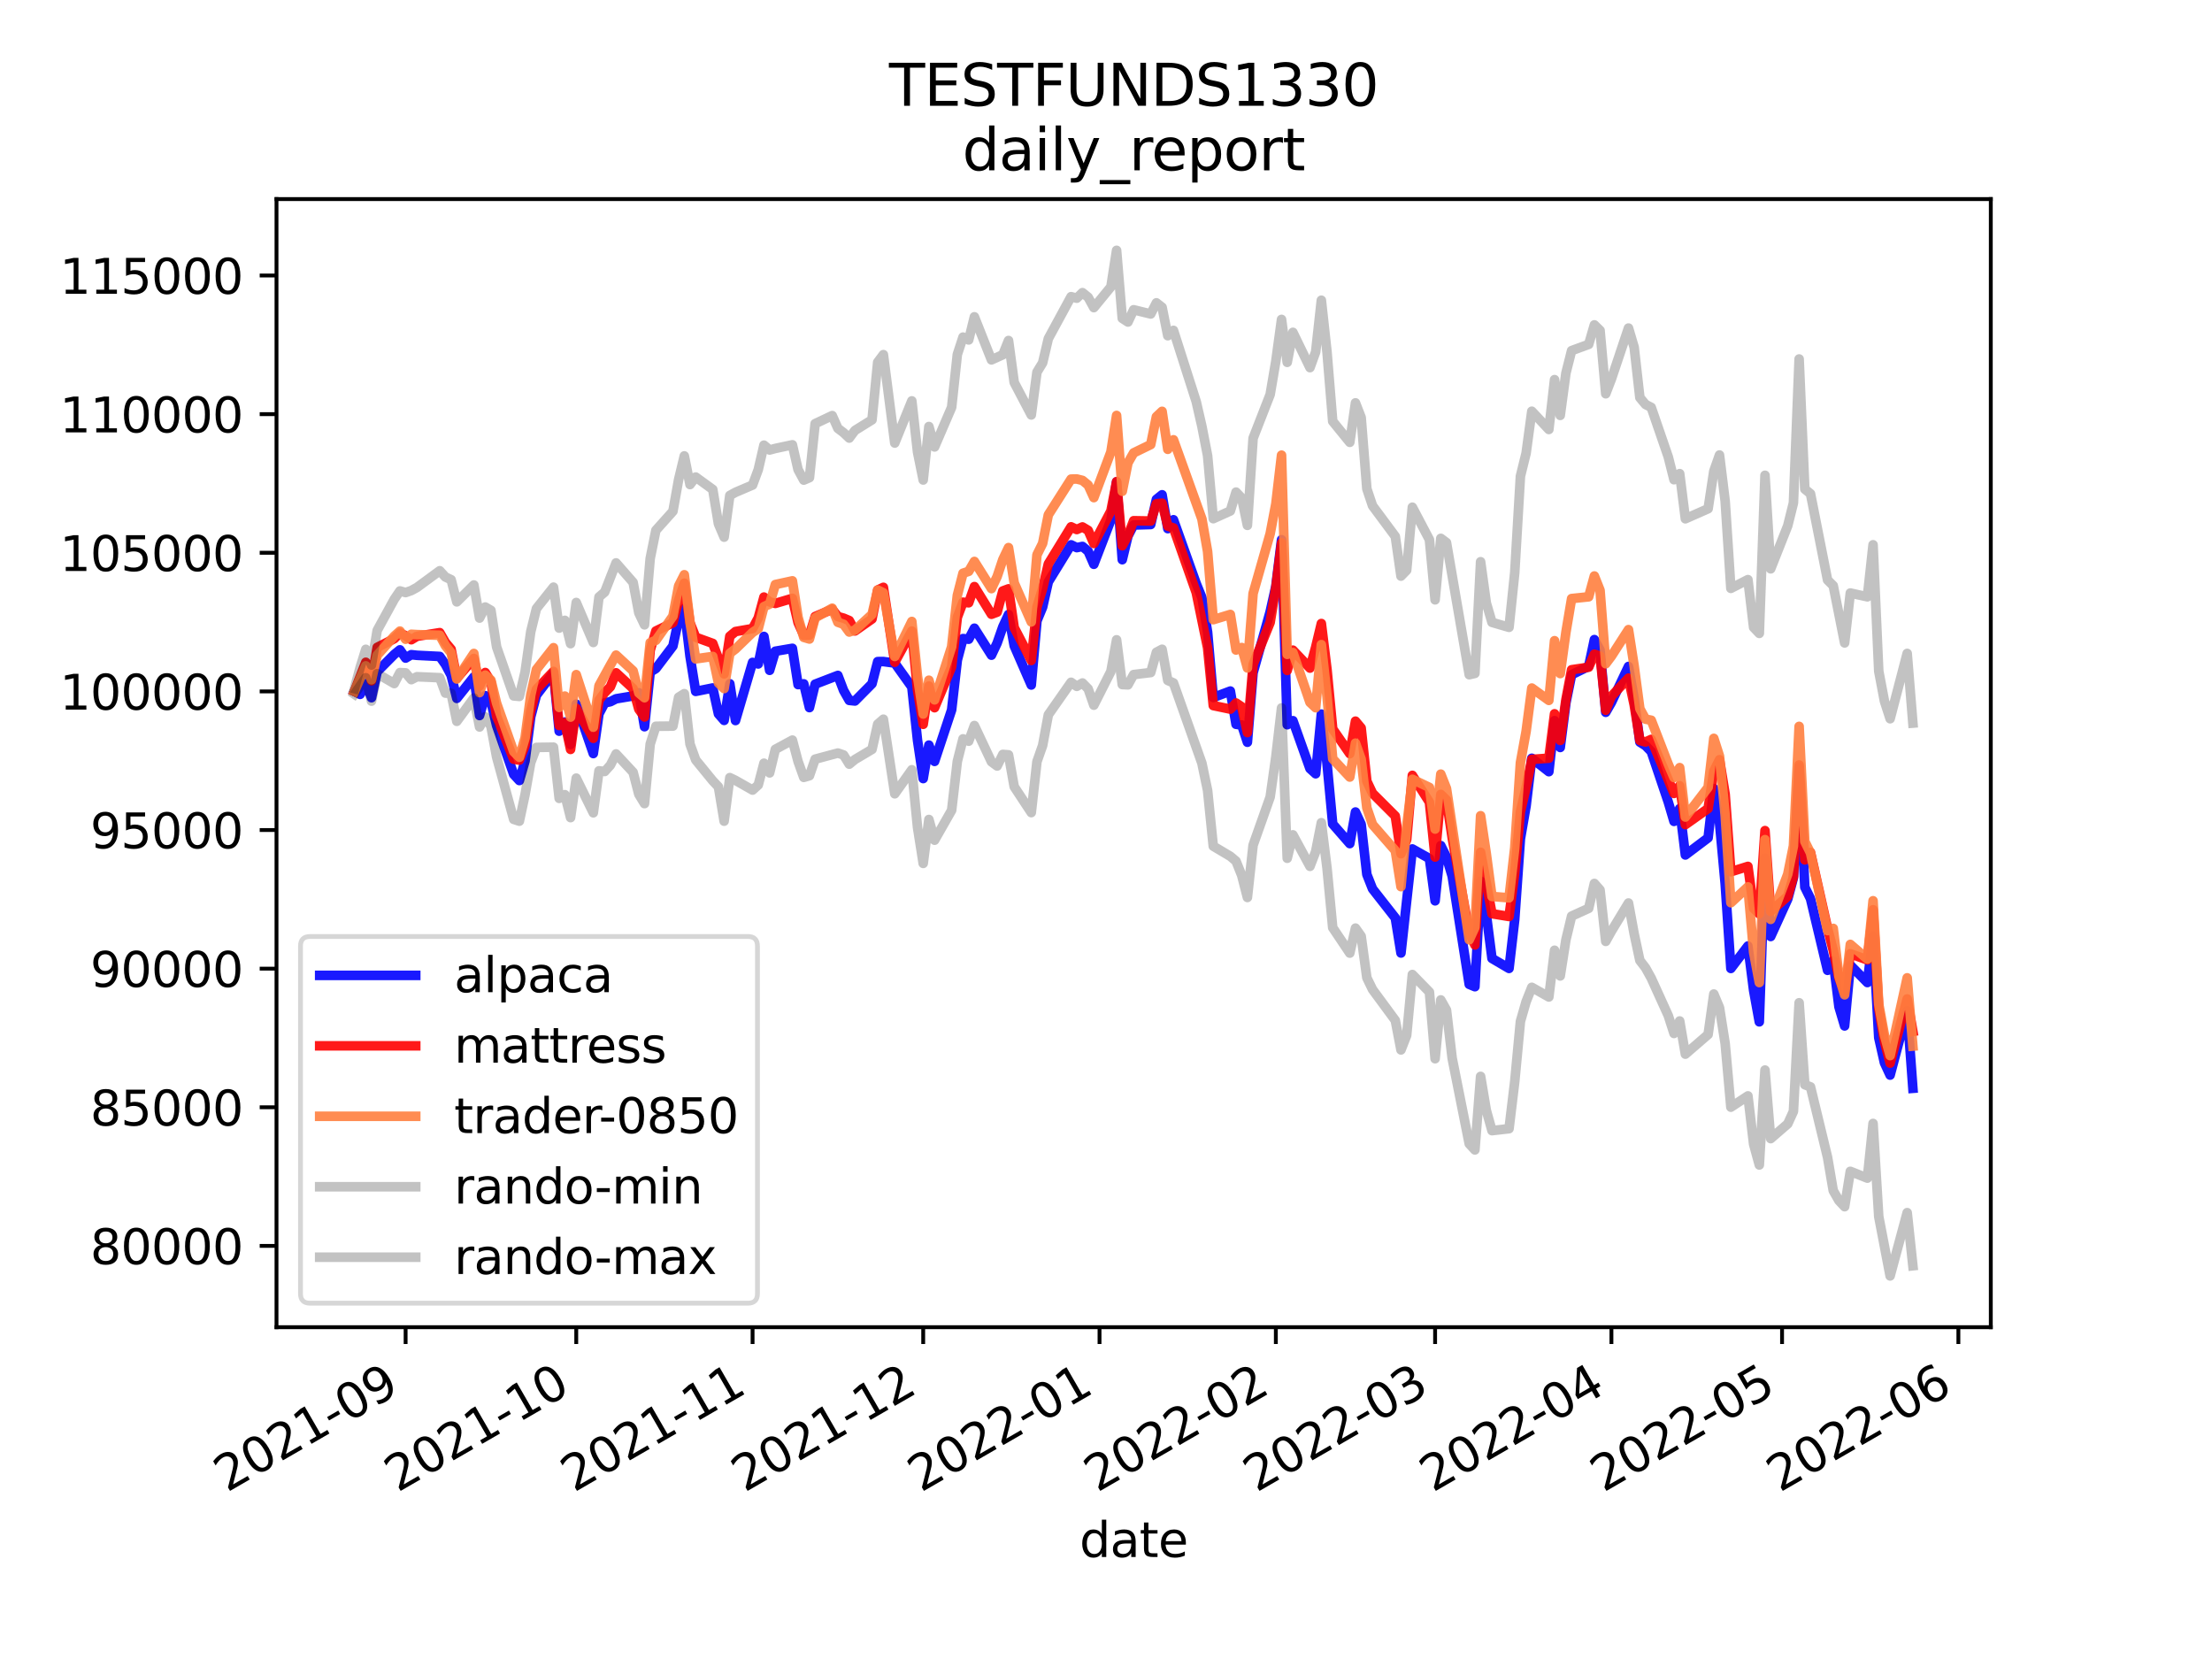 <?xml version="1.0" encoding="utf-8" standalone="no"?>
<!DOCTYPE svg PUBLIC "-//W3C//DTD SVG 1.1//EN"
  "http://www.w3.org/Graphics/SVG/1.1/DTD/svg11.dtd">
<svg height="345.6pt" version="1.1" viewBox="0 0 460.8 345.6" width="460.8pt" xmlns="http://www.w3.org/2000/svg" xmlns:xlink="http://www.w3.org/1999/xlink">
 <defs>
  <style type="text/css">*{stroke-linecap:butt;stroke-linejoin:round;}</style>
 </defs>
 <g id="figure_1">
  <g id="patch_1">
   <path d="M 0 345.6 
L 460.8 345.6 
L 460.8 0 
L 0 0 
z
" style="fill:#ffffff;"/>
  </g>
  <g id="axes_1">
   <g id="patch_2">
    <path d="M 57.6 276.48 
L 414.72 276.48 
L 414.72 41.472 
L 57.6 41.472 
z
" style="fill:#ffffff;"/>
   </g>
   <g id="matplotlib.axis_1">
    <g id="xtick_1">
     <g id="line2d_1">
      <defs>
       <path d="M 0 0 
L 0 3.5 
" id="mf7f228087e" style="stroke:#000000;stroke-width:0.8;"/>
      </defs>
      <g>
       <use style="stroke:#000000;stroke-width:0.8;" x="84.497" xlink:href="#mf7f228087e" y="276.48"/>
      </g>
     </g>
     <g id="text_1">
      <!-- 2021-09 -->
      <g transform="translate(47.272 310.952)rotate(-30)scale(0.1 -0.1)">
       <defs>
        <path d="M 1228 531 
L 3431 531 
L 3431 0 
L 469 0 
L 469 531 
Q 828 903 1448 1529 
Q 2069 2156 2228 2338 
Q 2531 2678 2651 2914 
Q 2772 3150 2772 3378 
Q 2772 3750 2511 3984 
Q 2250 4219 1831 4219 
Q 1534 4219 1204 4116 
Q 875 4013 500 3803 
L 500 4441 
Q 881 4594 1212 4672 
Q 1544 4750 1819 4750 
Q 2544 4750 2975 4387 
Q 3406 4025 3406 3419 
Q 3406 3131 3298 2873 
Q 3191 2616 2906 2266 
Q 2828 2175 2409 1742 
Q 1991 1309 1228 531 
z
" id="DejaVuSans-32" transform="scale(0.016)"/>
        <path d="M 2034 4250 
Q 1547 4250 1301 3770 
Q 1056 3291 1056 2328 
Q 1056 1369 1301 889 
Q 1547 409 2034 409 
Q 2525 409 2770 889 
Q 3016 1369 3016 2328 
Q 3016 3291 2770 3770 
Q 2525 4250 2034 4250 
z
M 2034 4750 
Q 2819 4750 3233 4129 
Q 3647 3509 3647 2328 
Q 3647 1150 3233 529 
Q 2819 -91 2034 -91 
Q 1250 -91 836 529 
Q 422 1150 422 2328 
Q 422 3509 836 4129 
Q 1250 4750 2034 4750 
z
" id="DejaVuSans-30" transform="scale(0.016)"/>
        <path d="M 794 531 
L 1825 531 
L 1825 4091 
L 703 3866 
L 703 4441 
L 1819 4666 
L 2450 4666 
L 2450 531 
L 3481 531 
L 3481 0 
L 794 0 
L 794 531 
z
" id="DejaVuSans-31" transform="scale(0.016)"/>
        <path d="M 313 2009 
L 1997 2009 
L 1997 1497 
L 313 1497 
L 313 2009 
z
" id="DejaVuSans-2d" transform="scale(0.016)"/>
        <path d="M 703 97 
L 703 672 
Q 941 559 1184 500 
Q 1428 441 1663 441 
Q 2288 441 2617 861 
Q 2947 1281 2994 2138 
Q 2813 1869 2534 1725 
Q 2256 1581 1919 1581 
Q 1219 1581 811 2004 
Q 403 2428 403 3163 
Q 403 3881 828 4315 
Q 1253 4750 1959 4750 
Q 2769 4750 3195 4129 
Q 3622 3509 3622 2328 
Q 3622 1225 3098 567 
Q 2575 -91 1691 -91 
Q 1453 -91 1209 -44 
Q 966 3 703 97 
z
M 1959 2075 
Q 2384 2075 2632 2365 
Q 2881 2656 2881 3163 
Q 2881 3666 2632 3958 
Q 2384 4250 1959 4250 
Q 1534 4250 1286 3958 
Q 1038 3666 1038 3163 
Q 1038 2656 1286 2365 
Q 1534 2075 1959 2075 
z
" id="DejaVuSans-39" transform="scale(0.016)"/>
       </defs>
       <use xlink:href="#DejaVuSans-32"/>
       <use x="63.623" xlink:href="#DejaVuSans-30"/>
       <use x="127.246" xlink:href="#DejaVuSans-32"/>
       <use x="190.869" xlink:href="#DejaVuSans-31"/>
       <use x="254.492" xlink:href="#DejaVuSans-2d"/>
       <use x="290.576" xlink:href="#DejaVuSans-30"/>
       <use x="354.199" xlink:href="#DejaVuSans-39"/>
      </g>
     </g>
    </g>
    <g id="xtick_2">
     <g id="line2d_2">
      <g>
       <use style="stroke:#000000;stroke-width:0.8;" x="120.043" xlink:href="#mf7f228087e" y="276.48"/>
      </g>
     </g>
     <g id="text_2">
      <!-- 2021-10 -->
      <g transform="translate(82.818 310.952)rotate(-30)scale(0.1 -0.1)">
       <use xlink:href="#DejaVuSans-32"/>
       <use x="63.623" xlink:href="#DejaVuSans-30"/>
       <use x="127.246" xlink:href="#DejaVuSans-32"/>
       <use x="190.869" xlink:href="#DejaVuSans-31"/>
       <use x="254.492" xlink:href="#DejaVuSans-2d"/>
       <use x="290.576" xlink:href="#DejaVuSans-31"/>
       <use x="354.199" xlink:href="#DejaVuSans-30"/>
      </g>
     </g>
    </g>
    <g id="xtick_3">
     <g id="line2d_3">
      <g>
       <use style="stroke:#000000;stroke-width:0.8;" x="156.774" xlink:href="#mf7f228087e" y="276.48"/>
      </g>
     </g>
     <g id="text_3">
      <!-- 2021-11 -->
      <g transform="translate(119.549 310.952)rotate(-30)scale(0.1 -0.1)">
       <use xlink:href="#DejaVuSans-32"/>
       <use x="63.623" xlink:href="#DejaVuSans-30"/>
       <use x="127.246" xlink:href="#DejaVuSans-32"/>
       <use x="190.869" xlink:href="#DejaVuSans-31"/>
       <use x="254.492" xlink:href="#DejaVuSans-2d"/>
       <use x="290.576" xlink:href="#DejaVuSans-31"/>
       <use x="354.199" xlink:href="#DejaVuSans-31"/>
      </g>
     </g>
    </g>
    <g id="xtick_4">
     <g id="line2d_4">
      <g>
       <use style="stroke:#000000;stroke-width:0.8;" x="192.32" xlink:href="#mf7f228087e" y="276.48"/>
      </g>
     </g>
     <g id="text_4">
      <!-- 2021-12 -->
      <g transform="translate(155.095 310.952)rotate(-30)scale(0.1 -0.1)">
       <use xlink:href="#DejaVuSans-32"/>
       <use x="63.623" xlink:href="#DejaVuSans-30"/>
       <use x="127.246" xlink:href="#DejaVuSans-32"/>
       <use x="190.869" xlink:href="#DejaVuSans-31"/>
       <use x="254.492" xlink:href="#DejaVuSans-2d"/>
       <use x="290.576" xlink:href="#DejaVuSans-31"/>
       <use x="354.199" xlink:href="#DejaVuSans-32"/>
      </g>
     </g>
    </g>
    <g id="xtick_5">
     <g id="line2d_5">
      <g>
       <use style="stroke:#000000;stroke-width:0.8;" x="229.051" xlink:href="#mf7f228087e" y="276.48"/>
      </g>
     </g>
     <g id="text_5">
      <!-- 2022-01 -->
      <g transform="translate(191.826 310.952)rotate(-30)scale(0.1 -0.1)">
       <use xlink:href="#DejaVuSans-32"/>
       <use x="63.623" xlink:href="#DejaVuSans-30"/>
       <use x="127.246" xlink:href="#DejaVuSans-32"/>
       <use x="190.869" xlink:href="#DejaVuSans-32"/>
       <use x="254.492" xlink:href="#DejaVuSans-2d"/>
       <use x="290.576" xlink:href="#DejaVuSans-30"/>
       <use x="354.199" xlink:href="#DejaVuSans-31"/>
      </g>
     </g>
    </g>
    <g id="xtick_6">
     <g id="line2d_6">
      <g>
       <use style="stroke:#000000;stroke-width:0.8;" x="265.782" xlink:href="#mf7f228087e" y="276.48"/>
      </g>
     </g>
     <g id="text_6">
      <!-- 2022-02 -->
      <g transform="translate(228.557 310.952)rotate(-30)scale(0.1 -0.1)">
       <use xlink:href="#DejaVuSans-32"/>
       <use x="63.623" xlink:href="#DejaVuSans-30"/>
       <use x="127.246" xlink:href="#DejaVuSans-32"/>
       <use x="190.869" xlink:href="#DejaVuSans-32"/>
       <use x="254.492" xlink:href="#DejaVuSans-2d"/>
       <use x="290.576" xlink:href="#DejaVuSans-30"/>
       <use x="354.199" xlink:href="#DejaVuSans-32"/>
      </g>
     </g>
    </g>
    <g id="xtick_7">
     <g id="line2d_7">
      <g>
       <use style="stroke:#000000;stroke-width:0.8;" x="298.958" xlink:href="#mf7f228087e" y="276.48"/>
      </g>
     </g>
     <g id="text_7">
      <!-- 2022-03 -->
      <g transform="translate(261.733 310.952)rotate(-30)scale(0.1 -0.1)">
       <defs>
        <path d="M 2597 2516 
Q 3050 2419 3304 2112 
Q 3559 1806 3559 1356 
Q 3559 666 3084 287 
Q 2609 -91 1734 -91 
Q 1441 -91 1130 -33 
Q 819 25 488 141 
L 488 750 
Q 750 597 1062 519 
Q 1375 441 1716 441 
Q 2309 441 2620 675 
Q 2931 909 2931 1356 
Q 2931 1769 2642 2001 
Q 2353 2234 1838 2234 
L 1294 2234 
L 1294 2753 
L 1863 2753 
Q 2328 2753 2575 2939 
Q 2822 3125 2822 3475 
Q 2822 3834 2567 4026 
Q 2313 4219 1838 4219 
Q 1578 4219 1281 4162 
Q 984 4106 628 3988 
L 628 4550 
Q 988 4650 1302 4700 
Q 1616 4750 1894 4750 
Q 2613 4750 3031 4423 
Q 3450 4097 3450 3541 
Q 3450 3153 3228 2886 
Q 3006 2619 2597 2516 
z
" id="DejaVuSans-33" transform="scale(0.016)"/>
       </defs>
       <use xlink:href="#DejaVuSans-32"/>
       <use x="63.623" xlink:href="#DejaVuSans-30"/>
       <use x="127.246" xlink:href="#DejaVuSans-32"/>
       <use x="190.869" xlink:href="#DejaVuSans-32"/>
       <use x="254.492" xlink:href="#DejaVuSans-2d"/>
       <use x="290.576" xlink:href="#DejaVuSans-30"/>
       <use x="354.199" xlink:href="#DejaVuSans-33"/>
      </g>
     </g>
    </g>
    <g id="xtick_8">
     <g id="line2d_8">
      <g>
       <use style="stroke:#000000;stroke-width:0.8;" x="335.689" xlink:href="#mf7f228087e" y="276.48"/>
      </g>
     </g>
     <g id="text_8">
      <!-- 2022-04 -->
      <g transform="translate(298.464 310.952)rotate(-30)scale(0.1 -0.1)">
       <defs>
        <path d="M 2419 4116 
L 825 1625 
L 2419 1625 
L 2419 4116 
z
M 2253 4666 
L 3047 4666 
L 3047 1625 
L 3713 1625 
L 3713 1100 
L 3047 1100 
L 3047 0 
L 2419 0 
L 2419 1100 
L 313 1100 
L 313 1709 
L 2253 4666 
z
" id="DejaVuSans-34" transform="scale(0.016)"/>
       </defs>
       <use xlink:href="#DejaVuSans-32"/>
       <use x="63.623" xlink:href="#DejaVuSans-30"/>
       <use x="127.246" xlink:href="#DejaVuSans-32"/>
       <use x="190.869" xlink:href="#DejaVuSans-32"/>
       <use x="254.492" xlink:href="#DejaVuSans-2d"/>
       <use x="290.576" xlink:href="#DejaVuSans-30"/>
       <use x="354.199" xlink:href="#DejaVuSans-34"/>
      </g>
     </g>
    </g>
    <g id="xtick_9">
     <g id="line2d_9">
      <g>
       <use style="stroke:#000000;stroke-width:0.8;" x="371.235" xlink:href="#mf7f228087e" y="276.48"/>
      </g>
     </g>
     <g id="text_9">
      <!-- 2022-05 -->
      <g transform="translate(334.01 310.952)rotate(-30)scale(0.1 -0.1)">
       <defs>
        <path d="M 691 4666 
L 3169 4666 
L 3169 4134 
L 1269 4134 
L 1269 2991 
Q 1406 3038 1543 3061 
Q 1681 3084 1819 3084 
Q 2600 3084 3056 2656 
Q 3513 2228 3513 1497 
Q 3513 744 3044 326 
Q 2575 -91 1722 -91 
Q 1428 -91 1123 -41 
Q 819 9 494 109 
L 494 744 
Q 775 591 1075 516 
Q 1375 441 1709 441 
Q 2250 441 2565 725 
Q 2881 1009 2881 1497 
Q 2881 1984 2565 2268 
Q 2250 2553 1709 2553 
Q 1456 2553 1204 2497 
Q 953 2441 691 2322 
L 691 4666 
z
" id="DejaVuSans-35" transform="scale(0.016)"/>
       </defs>
       <use xlink:href="#DejaVuSans-32"/>
       <use x="63.623" xlink:href="#DejaVuSans-30"/>
       <use x="127.246" xlink:href="#DejaVuSans-32"/>
       <use x="190.869" xlink:href="#DejaVuSans-32"/>
       <use x="254.492" xlink:href="#DejaVuSans-2d"/>
       <use x="290.576" xlink:href="#DejaVuSans-30"/>
       <use x="354.199" xlink:href="#DejaVuSans-35"/>
      </g>
     </g>
    </g>
    <g id="xtick_10">
     <g id="line2d_10">
      <g>
       <use style="stroke:#000000;stroke-width:0.8;" x="407.966" xlink:href="#mf7f228087e" y="276.48"/>
      </g>
     </g>
     <g id="text_10">
      <!-- 2022-06 -->
      <g transform="translate(370.741 310.952)rotate(-30)scale(0.1 -0.1)">
       <defs>
        <path d="M 2113 2584 
Q 1688 2584 1439 2293 
Q 1191 2003 1191 1497 
Q 1191 994 1439 701 
Q 1688 409 2113 409 
Q 2538 409 2786 701 
Q 3034 994 3034 1497 
Q 3034 2003 2786 2293 
Q 2538 2584 2113 2584 
z
M 3366 4563 
L 3366 3988 
Q 3128 4100 2886 4159 
Q 2644 4219 2406 4219 
Q 1781 4219 1451 3797 
Q 1122 3375 1075 2522 
Q 1259 2794 1537 2939 
Q 1816 3084 2150 3084 
Q 2853 3084 3261 2657 
Q 3669 2231 3669 1497 
Q 3669 778 3244 343 
Q 2819 -91 2113 -91 
Q 1303 -91 875 529 
Q 447 1150 447 2328 
Q 447 3434 972 4092 
Q 1497 4750 2381 4750 
Q 2619 4750 2861 4703 
Q 3103 4656 3366 4563 
z
" id="DejaVuSans-36" transform="scale(0.016)"/>
       </defs>
       <use xlink:href="#DejaVuSans-32"/>
       <use x="63.623" xlink:href="#DejaVuSans-30"/>
       <use x="127.246" xlink:href="#DejaVuSans-32"/>
       <use x="190.869" xlink:href="#DejaVuSans-32"/>
       <use x="254.492" xlink:href="#DejaVuSans-2d"/>
       <use x="290.576" xlink:href="#DejaVuSans-30"/>
       <use x="354.199" xlink:href="#DejaVuSans-36"/>
      </g>
     </g>
    </g>
    <g id="text_11">
     <!-- date -->
     <g transform="translate(224.885 324.351)scale(0.1 -0.1)">
      <defs>
       <path d="M 2906 2969 
L 2906 4863 
L 3481 4863 
L 3481 0 
L 2906 0 
L 2906 525 
Q 2725 213 2448 61 
Q 2172 -91 1784 -91 
Q 1150 -91 751 415 
Q 353 922 353 1747 
Q 353 2572 751 3078 
Q 1150 3584 1784 3584 
Q 2172 3584 2448 3432 
Q 2725 3281 2906 2969 
z
M 947 1747 
Q 947 1113 1208 752 
Q 1469 391 1925 391 
Q 2381 391 2643 752 
Q 2906 1113 2906 1747 
Q 2906 2381 2643 2742 
Q 2381 3103 1925 3103 
Q 1469 3103 1208 2742 
Q 947 2381 947 1747 
z
" id="DejaVuSans-64" transform="scale(0.016)"/>
       <path d="M 2194 1759 
Q 1497 1759 1228 1600 
Q 959 1441 959 1056 
Q 959 750 1161 570 
Q 1363 391 1709 391 
Q 2188 391 2477 730 
Q 2766 1069 2766 1631 
L 2766 1759 
L 2194 1759 
z
M 3341 1997 
L 3341 0 
L 2766 0 
L 2766 531 
Q 2569 213 2275 61 
Q 1981 -91 1556 -91 
Q 1019 -91 701 211 
Q 384 513 384 1019 
Q 384 1609 779 1909 
Q 1175 2209 1959 2209 
L 2766 2209 
L 2766 2266 
Q 2766 2663 2505 2880 
Q 2244 3097 1772 3097 
Q 1472 3097 1187 3025 
Q 903 2953 641 2809 
L 641 3341 
Q 956 3463 1253 3523 
Q 1550 3584 1831 3584 
Q 2591 3584 2966 3190 
Q 3341 2797 3341 1997 
z
" id="DejaVuSans-61" transform="scale(0.016)"/>
       <path d="M 1172 4494 
L 1172 3500 
L 2356 3500 
L 2356 3053 
L 1172 3053 
L 1172 1153 
Q 1172 725 1289 603 
Q 1406 481 1766 481 
L 2356 481 
L 2356 0 
L 1766 0 
Q 1100 0 847 248 
Q 594 497 594 1153 
L 594 3053 
L 172 3053 
L 172 3500 
L 594 3500 
L 594 4494 
L 1172 4494 
z
" id="DejaVuSans-74" transform="scale(0.016)"/>
       <path d="M 3597 1894 
L 3597 1613 
L 953 1613 
Q 991 1019 1311 708 
Q 1631 397 2203 397 
Q 2534 397 2845 478 
Q 3156 559 3463 722 
L 3463 178 
Q 3153 47 2828 -22 
Q 2503 -91 2169 -91 
Q 1331 -91 842 396 
Q 353 884 353 1716 
Q 353 2575 817 3079 
Q 1281 3584 2069 3584 
Q 2775 3584 3186 3129 
Q 3597 2675 3597 1894 
z
M 3022 2063 
Q 3016 2534 2758 2815 
Q 2500 3097 2075 3097 
Q 1594 3097 1305 2825 
Q 1016 2553 972 2059 
L 3022 2063 
z
" id="DejaVuSans-65" transform="scale(0.016)"/>
      </defs>
      <use xlink:href="#DejaVuSans-64"/>
      <use x="63.477" xlink:href="#DejaVuSans-61"/>
      <use x="124.756" xlink:href="#DejaVuSans-74"/>
      <use x="163.965" xlink:href="#DejaVuSans-65"/>
     </g>
    </g>
   </g>
   <g id="matplotlib.axis_2">
    <g id="ytick_1">
     <g id="line2d_11">
      <defs>
       <path d="M 0 0 
L -3.5 0 
" id="m5ff40a5cff" style="stroke:#000000;stroke-width:0.8;"/>
      </defs>
      <g>
       <use style="stroke:#000000;stroke-width:0.8;" x="57.6" xlink:href="#m5ff40a5cff" y="259.544"/>
      </g>
     </g>
     <g id="text_12">
      <!-- 80000 -->
      <g transform="translate(18.788 263.343)scale(0.1 -0.1)">
       <defs>
        <path d="M 2034 2216 
Q 1584 2216 1326 1975 
Q 1069 1734 1069 1313 
Q 1069 891 1326 650 
Q 1584 409 2034 409 
Q 2484 409 2743 651 
Q 3003 894 3003 1313 
Q 3003 1734 2745 1975 
Q 2488 2216 2034 2216 
z
M 1403 2484 
Q 997 2584 770 2862 
Q 544 3141 544 3541 
Q 544 4100 942 4425 
Q 1341 4750 2034 4750 
Q 2731 4750 3128 4425 
Q 3525 4100 3525 3541 
Q 3525 3141 3298 2862 
Q 3072 2584 2669 2484 
Q 3125 2378 3379 2068 
Q 3634 1759 3634 1313 
Q 3634 634 3220 271 
Q 2806 -91 2034 -91 
Q 1263 -91 848 271 
Q 434 634 434 1313 
Q 434 1759 690 2068 
Q 947 2378 1403 2484 
z
M 1172 3481 
Q 1172 3119 1398 2916 
Q 1625 2713 2034 2713 
Q 2441 2713 2670 2916 
Q 2900 3119 2900 3481 
Q 2900 3844 2670 4047 
Q 2441 4250 2034 4250 
Q 1625 4250 1398 4047 
Q 1172 3844 1172 3481 
z
" id="DejaVuSans-38" transform="scale(0.016)"/>
       </defs>
       <use xlink:href="#DejaVuSans-38"/>
       <use x="63.623" xlink:href="#DejaVuSans-30"/>
       <use x="127.246" xlink:href="#DejaVuSans-30"/>
       <use x="190.869" xlink:href="#DejaVuSans-30"/>
       <use x="254.492" xlink:href="#DejaVuSans-30"/>
      </g>
     </g>
    </g>
    <g id="ytick_2">
     <g id="line2d_12">
      <g>
       <use style="stroke:#000000;stroke-width:0.8;" x="57.6" xlink:href="#m5ff40a5cff" y="230.665"/>
      </g>
     </g>
     <g id="text_13">
      <!-- 85000 -->
      <g transform="translate(18.788 234.465)scale(0.1 -0.1)">
       <use xlink:href="#DejaVuSans-38"/>
       <use x="63.623" xlink:href="#DejaVuSans-35"/>
       <use x="127.246" xlink:href="#DejaVuSans-30"/>
       <use x="190.869" xlink:href="#DejaVuSans-30"/>
       <use x="254.492" xlink:href="#DejaVuSans-30"/>
      </g>
     </g>
    </g>
    <g id="ytick_3">
     <g id="line2d_13">
      <g>
       <use style="stroke:#000000;stroke-width:0.8;" x="57.6" xlink:href="#m5ff40a5cff" y="201.787"/>
      </g>
     </g>
     <g id="text_14">
      <!-- 90000 -->
      <g transform="translate(18.788 205.586)scale(0.1 -0.1)">
       <use xlink:href="#DejaVuSans-39"/>
       <use x="63.623" xlink:href="#DejaVuSans-30"/>
       <use x="127.246" xlink:href="#DejaVuSans-30"/>
       <use x="190.869" xlink:href="#DejaVuSans-30"/>
       <use x="254.492" xlink:href="#DejaVuSans-30"/>
      </g>
     </g>
    </g>
    <g id="ytick_4">
     <g id="line2d_14">
      <g>
       <use style="stroke:#000000;stroke-width:0.8;" x="57.6" xlink:href="#m5ff40a5cff" y="172.909"/>
      </g>
     </g>
     <g id="text_15">
      <!-- 95000 -->
      <g transform="translate(18.788 176.708)scale(0.1 -0.1)">
       <use xlink:href="#DejaVuSans-39"/>
       <use x="63.623" xlink:href="#DejaVuSans-35"/>
       <use x="127.246" xlink:href="#DejaVuSans-30"/>
       <use x="190.869" xlink:href="#DejaVuSans-30"/>
       <use x="254.492" xlink:href="#DejaVuSans-30"/>
      </g>
     </g>
    </g>
    <g id="ytick_5">
     <g id="line2d_15">
      <g>
       <use style="stroke:#000000;stroke-width:0.8;" x="57.6" xlink:href="#m5ff40a5cff" y="144.03"/>
      </g>
     </g>
     <g id="text_16">
      <!-- 100000 -->
      <g transform="translate(12.425 147.829)scale(0.1 -0.1)">
       <use xlink:href="#DejaVuSans-31"/>
       <use x="63.623" xlink:href="#DejaVuSans-30"/>
       <use x="127.246" xlink:href="#DejaVuSans-30"/>
       <use x="190.869" xlink:href="#DejaVuSans-30"/>
       <use x="254.492" xlink:href="#DejaVuSans-30"/>
       <use x="318.115" xlink:href="#DejaVuSans-30"/>
      </g>
     </g>
    </g>
    <g id="ytick_6">
     <g id="line2d_16">
      <g>
       <use style="stroke:#000000;stroke-width:0.8;" x="57.6" xlink:href="#m5ff40a5cff" y="115.152"/>
      </g>
     </g>
     <g id="text_17">
      <!-- 105000 -->
      <g transform="translate(12.425 118.951)scale(0.1 -0.1)">
       <use xlink:href="#DejaVuSans-31"/>
       <use x="63.623" xlink:href="#DejaVuSans-30"/>
       <use x="127.246" xlink:href="#DejaVuSans-35"/>
       <use x="190.869" xlink:href="#DejaVuSans-30"/>
       <use x="254.492" xlink:href="#DejaVuSans-30"/>
       <use x="318.115" xlink:href="#DejaVuSans-30"/>
      </g>
     </g>
    </g>
    <g id="ytick_7">
     <g id="line2d_17">
      <g>
       <use style="stroke:#000000;stroke-width:0.8;" x="57.6" xlink:href="#m5ff40a5cff" y="86.273"/>
      </g>
     </g>
     <g id="text_18">
      <!-- 110000 -->
      <g transform="translate(12.425 90.073)scale(0.1 -0.1)">
       <use xlink:href="#DejaVuSans-31"/>
       <use x="63.623" xlink:href="#DejaVuSans-31"/>
       <use x="127.246" xlink:href="#DejaVuSans-30"/>
       <use x="190.869" xlink:href="#DejaVuSans-30"/>
       <use x="254.492" xlink:href="#DejaVuSans-30"/>
       <use x="318.115" xlink:href="#DejaVuSans-30"/>
      </g>
     </g>
    </g>
    <g id="ytick_8">
     <g id="line2d_18">
      <g>
       <use style="stroke:#000000;stroke-width:0.8;" x="57.6" xlink:href="#m5ff40a5cff" y="57.395"/>
      </g>
     </g>
     <g id="text_19">
      <!-- 115000 -->
      <g transform="translate(12.425 61.194)scale(0.1 -0.1)">
       <use xlink:href="#DejaVuSans-31"/>
       <use x="63.623" xlink:href="#DejaVuSans-31"/>
       <use x="127.246" xlink:href="#DejaVuSans-35"/>
       <use x="190.869" xlink:href="#DejaVuSans-30"/>
       <use x="254.492" xlink:href="#DejaVuSans-30"/>
       <use x="318.115" xlink:href="#DejaVuSans-30"/>
      </g>
     </g>
    </g>
   </g>
   <g id="line2d_19">
    <path clip-path="url(#p3a120b75df)" d="M 73.833 144.03 
L 75.018 144.648 
L 76.202 142.422 
L 77.387 145.344 
L 78.572 139.914 
L 82.127 136.332 
L 83.312 135.374 
L 84.497 137.09 
L 85.681 136.384 
L 86.866 136.514 
L 91.606 136.748 
L 92.791 138.422 
L 93.976 140.657 
L 95.16 145.484 
L 98.715 141.02 
L 99.9 149.059 
L 101.085 144.92 
L 102.27 146.161 
L 103.454 151.139 
L 107.009 161.309 
L 108.194 162.598 
L 109.379 158.498 
L 110.564 149.301 
L 111.749 144.819 
L 115.303 140.154 
L 116.488 152.318 
L 117.673 150.41 
L 118.858 155.082 
L 120.043 146.686 
L 123.597 156.979 
L 124.782 148.686 
L 125.967 146.429 
L 127.152 146.176 
L 128.337 145.571 
L 131.891 144.977 
L 133.076 144.316 
L 134.261 151.387 
L 135.446 139.998 
L 136.631 139.274 
L 140.185 134.582 
L 141.37 129.026 
L 142.555 126.776 
L 143.74 136.704 
L 144.925 144.03 
L 148.48 143.312 
L 149.664 148.714 
L 150.849 150.072 
L 152.034 142.439 
L 153.219 150.099 
L 156.774 137.992 
L 157.959 138.309 
L 159.143 132.581 
L 160.328 139.639 
L 161.513 135.664 
L 165.068 135.055 
L 166.253 142.613 
L 167.438 142.457 
L 168.622 147.411 
L 169.807 142.526 
L 174.547 140.704 
L 175.732 143.821 
L 176.916 145.905 
L 178.101 146.026 
L 181.656 142.433 
L 182.841 137.822 
L 184.026 137.815 
L 186.395 138.132 
L 189.95 143.106 
L 191.135 154.22 
L 192.32 162.189 
L 193.505 155.222 
L 194.69 158.61 
L 198.244 147.879 
L 199.429 137.512 
L 200.614 133.027 
L 201.799 133.162 
L 202.984 130.867 
L 206.538 136.486 
L 207.723 133.961 
L 208.908 130.574 
L 210.093 128.012 
L 211.278 134.538 
L 214.832 142.698 
L 216.017 129.333 
L 217.202 126.462 
L 218.387 121.203 
L 223.126 113.499 
L 224.311 114.08 
L 225.496 113.831 
L 226.681 114.842 
L 227.866 117.55 
L 231.421 108.322 
L 232.605 100.387 
L 233.79 116.596 
L 234.975 111.677 
L 236.16 109.37 
L 239.715 109.268 
L 240.899 104.028 
L 242.084 103.073 
L 243.269 110.124 
L 244.454 108.274 
L 249.194 121.561 
L 250.378 124.493 
L 251.563 131.669 
L 252.748 145.3 
L 256.303 143.959 
L 257.488 150.881 
L 258.673 151.027 
L 259.857 154.624 
L 261.042 140.153 
L 264.597 127.425 
L 265.782 122.119 
L 266.967 112.436 
L 268.152 150.974 
L 269.336 150.133 
L 272.891 160.111 
L 274.076 161.188 
L 275.261 148.756 
L 276.446 159.086 
L 277.63 171.664 
L 281.185 175.737 
L 282.37 169.158 
L 283.555 171.721 
L 284.74 182.159 
L 285.925 185.167 
L 290.664 191.215 
L 291.849 198.529 
L 294.219 176.851 
L 297.773 178.849 
L 298.958 187.656 
L 300.143 176.149 
L 301.328 178.548 
L 302.513 182.504 
L 306.067 205.055 
L 307.252 205.547 
L 308.437 183.559 
L 309.622 190.421 
L 310.807 199.654 
L 314.361 201.739 
L 315.546 191.548 
L 316.731 174.751 
L 317.916 167.882 
L 319.101 157.962 
L 322.656 160.753 
L 323.84 150.129 
L 325.025 155.71 
L 326.21 146.404 
L 327.395 140.554 
L 330.95 138.803 
L 332.135 133.242 
L 333.319 135.396 
L 334.504 148.384 
L 335.689 146.329 
L 339.244 138.833 
L 340.429 145.57 
L 341.613 154.593 
L 342.798 155.343 
L 343.983 156.558 
L 347.538 167.1 
L 348.723 171.109 
L 349.908 168.443 
L 351.092 178.105 
L 355.832 174.535 
L 357.017 164.262 
L 358.202 171.345 
L 359.387 184.13 
L 360.571 201.747 
L 364.126 197.068 
L 365.311 206.322 
L 366.496 212.867 
L 367.681 178.768 
L 368.866 195.092 
L 372.42 187.288 
L 373.605 182.841 
L 374.79 159.867 
L 375.975 184.806 
L 377.16 187.21 
L 380.714 202.131 
L 381.899 200.168 
L 383.084 209.724 
L 384.269 213.72 
L 385.454 201.065 
L 389.008 204.684 
L 390.193 195.063 
L 391.378 216.172 
L 392.563 221.397 
L 393.748 223.965 
L 397.302 210.587 
L 398.487 226.712 
L 398.487 226.712 
" style="fill:none;stroke:#0000ff;stroke-linecap:square;stroke-opacity:0.9;stroke-width:2;"/>
   </g>
   <g id="line2d_20">
    <path clip-path="url(#p3a120b75df)" d="M 73.833 144.03 
L 76.202 137.966 
L 77.387 141.82 
L 78.572 134.863 
L 82.127 133.051 
L 83.312 131.843 
L 84.497 132.459 
L 85.681 133.267 
L 86.866 132.555 
L 91.606 131.79 
L 92.791 133.842 
L 93.976 135.257 
L 95.16 141.302 
L 98.715 137.172 
L 99.9 142.89 
L 101.085 140.095 
L 102.27 142.021 
L 103.454 149.219 
L 107.009 158.152 
L 108.194 158.346 
L 109.379 155.318 
L 110.564 148.025 
L 111.749 143.6 
L 115.303 139.868 
L 116.488 151.135 
L 117.673 150.564 
L 118.858 156.113 
L 120.043 147.557 
L 123.597 153.801 
L 124.782 145.858 
L 125.967 144.288 
L 127.152 143.077 
L 128.337 140.159 
L 131.891 143.451 
L 133.076 147.742 
L 134.261 149.359 
L 135.446 135.472 
L 136.631 131.45 
L 140.185 129.721 
L 141.37 125.077 
L 142.555 121.493 
L 143.74 129.738 
L 144.925 132.751 
L 148.48 134.035 
L 150.849 140.38 
L 152.034 132.545 
L 153.219 131.563 
L 156.774 130.943 
L 157.959 128.722 
L 159.143 124.382 
L 160.328 125.393 
L 161.513 125.701 
L 165.068 124.647 
L 166.253 129.705 
L 167.438 132.354 
L 168.622 132.292 
L 169.807 128.438 
L 173.362 126.924 
L 174.547 128.439 
L 175.732 128.77 
L 176.916 129.268 
L 178.101 131.436 
L 181.656 128.941 
L 182.841 122.913 
L 184.026 122.353 
L 186.395 137.96 
L 189.95 131.466 
L 191.135 143.753 
L 192.32 150.887 
L 193.505 142.921 
L 194.69 147.427 
L 198.244 138.935 
L 199.429 128.609 
L 200.614 125.45 
L 201.799 125.568 
L 202.984 122.199 
L 206.538 127.963 
L 207.723 127.521 
L 208.908 123.107 
L 210.093 122.665 
L 211.278 130.749 
L 214.832 137.59 
L 216.017 126.447 
L 217.202 122.575 
L 218.387 117.474 
L 223.126 109.748 
L 224.311 110.311 
L 225.496 109.774 
L 226.681 110.485 
L 227.866 113.22 
L 231.421 106.451 
L 232.605 100.334 
L 233.79 113.688 
L 234.975 111.524 
L 236.16 108.477 
L 239.715 108.541 
L 240.899 104.947 
L 242.084 104.824 
L 243.269 109.592 
L 244.454 109.982 
L 249.194 123.437 
L 251.563 134.944 
L 252.748 146.983 
L 256.303 147.727 
L 257.488 146.45 
L 258.673 147.241 
L 259.857 152.604 
L 261.042 138.442 
L 264.597 129.664 
L 265.782 122.358 
L 266.967 113.097 
L 268.152 139.662 
L 269.336 135.441 
L 272.891 139.177 
L 274.076 134.84 
L 275.261 129.891 
L 276.446 139.542 
L 277.63 151.864 
L 281.185 157.003 
L 282.37 150.231 
L 283.555 151.651 
L 284.74 162.752 
L 285.925 165.259 
L 290.664 169.993 
L 291.849 177.841 
L 293.034 174.939 
L 294.219 161.525 
L 297.773 167.105 
L 298.958 178.534 
L 300.143 165.495 
L 301.328 166.65 
L 302.513 174.501 
L 306.067 194.272 
L 307.252 196.854 
L 308.437 177.544 
L 310.807 190.342 
L 314.361 190.922 
L 315.546 181.865 
L 316.731 169.116 
L 317.916 164.038 
L 319.101 158.197 
L 322.656 157.942 
L 323.84 148.699 
L 325.025 154.24 
L 326.21 145.766 
L 327.395 139.523 
L 330.95 138.99 
L 332.135 136.283 
L 333.319 136.669 
L 334.504 147.951 
L 335.689 145.03 
L 339.244 141.265 
L 340.429 146.838 
L 341.613 154.256 
L 342.798 154.566 
L 343.983 154.031 
L 348.723 165.286 
L 349.908 163.689 
L 351.092 171.787 
L 355.832 168.432 
L 357.017 160.653 
L 358.202 158.265 
L 359.387 165.485 
L 360.571 181.602 
L 364.126 180.487 
L 365.311 189.216 
L 366.496 190.369 
L 367.681 173.03 
L 368.866 189.857 
L 372.42 186.706 
L 373.605 182.579 
L 374.79 159.354 
L 375.975 179.127 
L 377.16 177.572 
L 380.714 193.38 
L 381.899 197.972 
L 383.084 203.695 
L 384.269 206.759 
L 385.454 198.682 
L 389.008 199.964 
L 390.193 189.522 
L 391.378 209.989 
L 392.563 216.969 
L 393.748 221.468 
L 397.302 208.097 
L 398.487 214.877 
L 398.487 214.877 
" style="fill:none;stroke:#ff0000;stroke-linecap:square;stroke-opacity:0.9;stroke-width:2;"/>
   </g>
   <g id="line2d_21">
    <path clip-path="url(#p3a120b75df)" d="M 73.833 144.03 
L 76.202 138.708 
L 77.387 141.602 
L 78.572 136.486 
L 82.127 132.524 
L 83.312 131.467 
L 84.497 133.16 
L 85.681 132.132 
L 86.866 132.199 
L 91.606 132.335 
L 92.791 134.512 
L 93.976 135.99 
L 95.16 141.444 
L 98.715 136.128 
L 99.9 144.289 
L 101.085 140.639 
L 102.27 141.682 
L 103.454 146.51 
L 107.009 156.567 
L 108.194 157.755 
L 109.379 153.728 
L 110.564 144.799 
L 111.749 139.47 
L 115.303 134.929 
L 116.488 147.364 
L 117.673 145.005 
L 118.858 149.381 
L 120.043 140.539 
L 123.597 151.484 
L 124.782 142.854 
L 127.152 138.543 
L 128.337 136.475 
L 131.891 139.76 
L 133.076 144.358 
L 134.261 145.349 
L 135.446 133.882 
L 136.631 133.394 
L 140.185 128.356 
L 141.37 122.068 
L 142.555 119.73 
L 143.74 129.63 
L 144.925 137.254 
L 148.48 136.747 
L 149.664 142.278 
L 150.849 143.439 
L 152.034 136.105 
L 153.219 135.187 
L 156.774 131.745 
L 157.959 130.955 
L 159.143 126.37 
L 160.328 125.833 
L 161.513 121.775 
L 165.068 120.999 
L 166.253 128.62 
L 167.438 132.77 
L 168.622 133.119 
L 169.807 128.702 
L 173.362 126.7 
L 174.547 129.629 
L 175.732 130.047 
L 176.916 131.661 
L 178.101 131.255 
L 181.656 127.991 
L 182.841 122.923 
L 184.026 123.498 
L 186.395 136.752 
L 189.95 129.465 
L 191.135 140.928 
L 192.32 148.741 
L 193.505 141.703 
L 194.69 145.791 
L 198.244 134.737 
L 199.429 124.033 
L 200.614 119.414 
L 201.799 119.017 
L 202.984 116.962 
L 206.538 122.616 
L 207.723 120.108 
L 208.908 116.563 
L 210.093 114.075 
L 211.278 121.44 
L 214.832 129.553 
L 216.017 115.579 
L 217.202 113.197 
L 218.387 107.248 
L 223.126 99.807 
L 224.311 99.783 
L 225.496 100.078 
L 226.681 101.057 
L 227.866 103.662 
L 231.421 94.149 
L 232.605 86.547 
L 233.79 102.345 
L 234.975 96.414 
L 236.16 94.344 
L 239.715 92.613 
L 240.899 86.809 
L 242.084 85.691 
L 243.269 93.598 
L 244.454 91.619 
L 250.378 108.115 
L 251.563 114.898 
L 252.748 129.089 
L 256.303 128.002 
L 257.488 135.41 
L 258.673 134.893 
L 259.857 139.145 
L 261.042 123.638 
L 264.597 111.183 
L 265.782 104.95 
L 266.967 94.82 
L 268.152 136.311 
L 269.336 135.938 
L 272.891 146.313 
L 274.076 147.427 
L 275.261 134.29 
L 276.446 145.076 
L 277.63 158.077 
L 281.185 161.873 
L 282.37 154.816 
L 283.555 158.162 
L 284.74 168.293 
L 285.925 171.761 
L 290.664 177.201 
L 291.849 184.706 
L 293.034 172.24 
L 294.219 162.343 
L 297.773 164.036 
L 298.958 172.702 
L 300.143 161.266 
L 301.328 164.258 
L 306.067 195.767 
L 307.252 193.187 
L 308.437 169.929 
L 309.622 177.844 
L 310.807 186.742 
L 314.361 187.034 
L 315.546 176.658 
L 316.731 158.887 
L 317.916 152.36 
L 319.101 143.337 
L 322.656 145.902 
L 323.84 133.47 
L 325.025 140.315 
L 326.21 131.714 
L 327.395 124.694 
L 330.95 124.324 
L 332.135 119.991 
L 333.319 122.973 
L 334.504 138.27 
L 335.689 136.687 
L 339.244 131.164 
L 340.429 138.752 
L 341.613 147.653 
L 342.798 149.813 
L 343.983 150.036 
L 347.538 159.227 
L 348.723 161.973 
L 349.908 159.91 
L 351.092 170.2 
L 355.832 164.027 
L 357.017 153.815 
L 358.202 157.521 
L 359.387 169.907 
L 360.571 188.054 
L 364.126 184.754 
L 365.311 198.378 
L 366.496 204.683 
L 367.681 174.915 
L 368.866 191.521 
L 372.42 182.114 
L 373.605 176.219 
L 374.79 151.318 
L 375.975 175.305 
L 377.16 177.685 
L 380.714 193.857 
L 381.899 193.402 
L 383.084 203.373 
L 384.269 207.237 
L 385.454 196.737 
L 389.008 199.798 
L 390.193 187.644 
L 391.378 209.203 
L 392.563 215.644 
L 393.748 219.901 
L 397.302 203.703 
L 398.487 217.923 
L 398.487 217.923 
" style="fill:none;stroke:#ff8040;stroke-linecap:square;stroke-opacity:0.9;stroke-width:2;"/>
   </g>
   <g id="line2d_22">
    <path clip-path="url(#p3a120b75df)" d="M 73.833 144.608 
L 76.202 141.192 
L 77.387 146.059 
L 78.572 140.334 
L 82.127 142.399 
L 83.312 140.113 
L 84.497 140.173 
L 85.681 141.582 
L 86.866 140.973 
L 91.606 141.178 
L 92.791 144.384 
L 93.976 144.428 
L 95.16 150.263 
L 98.715 145.411 
L 99.9 151.441 
L 101.085 149.327 
L 102.27 151.303 
L 103.454 157.705 
L 107.009 170.682 
L 108.194 171.066 
L 109.379 165.523 
L 110.564 158.851 
L 111.749 155.704 
L 115.303 155.649 
L 116.488 166.312 
L 117.673 165.547 
L 118.858 170.323 
L 120.043 162.1 
L 123.597 169.323 
L 124.782 160.582 
L 125.967 160.715 
L 127.152 159.401 
L 128.337 157.059 
L 131.891 160.882 
L 133.076 165.459 
L 134.261 167.405 
L 135.446 155.013 
L 136.631 151.295 
L 140.185 151.258 
L 141.37 145.246 
L 142.555 144.503 
L 143.74 155.004 
L 144.925 158.297 
L 148.48 162.652 
L 149.664 163.914 
L 150.849 171.063 
L 152.034 161.994 
L 153.219 162.565 
L 156.774 164.588 
L 157.959 163.521 
L 159.143 158.993 
L 160.328 161.009 
L 161.513 156.1 
L 165.068 154.175 
L 166.253 158.627 
L 167.438 161.941 
L 168.622 161.596 
L 169.807 158.148 
L 174.547 156.876 
L 175.732 157.276 
L 176.916 159.189 
L 178.101 158.22 
L 181.656 156.109 
L 182.841 150.856 
L 184.026 149.825 
L 186.395 165.36 
L 189.95 160.356 
L 191.135 172.35 
L 192.32 179.862 
L 193.505 170.712 
L 194.69 175.025 
L 198.244 168.795 
L 199.429 158.605 
L 200.614 153.916 
L 201.799 154.401 
L 202.984 151.144 
L 206.538 158.69 
L 207.723 159.572 
L 208.908 157.158 
L 210.093 157.251 
L 211.278 163.883 
L 214.832 169.276 
L 216.017 158.655 
L 217.202 155.287 
L 218.387 148.904 
L 223.126 142.133 
L 224.311 142.978 
L 225.496 142.28 
L 226.681 143.492 
L 227.866 146.9 
L 231.421 139.875 
L 232.605 133.283 
L 233.79 142.604 
L 234.975 142.666 
L 236.16 140.528 
L 239.715 140.102 
L 240.899 135.884 
L 242.084 135.251 
L 243.269 141.743 
L 244.454 142.268 
L 250.378 158.99 
L 251.563 164.669 
L 252.748 176.274 
L 256.303 178.386 
L 257.488 179.387 
L 258.673 182.364 
L 259.857 186.957 
L 261.042 176.067 
L 264.597 166.029 
L 265.782 157.655 
L 266.967 147.472 
L 268.152 178.791 
L 269.336 173.918 
L 272.891 180.474 
L 274.076 177.402 
L 275.261 171.385 
L 276.446 180.878 
L 277.63 193.255 
L 281.185 198.55 
L 282.37 193.344 
L 283.555 195.023 
L 284.74 203.686 
L 285.925 206.127 
L 290.664 212.559 
L 291.849 218.717 
L 293.034 215.685 
L 294.219 203.012 
L 297.773 206.657 
L 298.958 220.549 
L 300.143 208.306 
L 301.328 210.411 
L 302.513 220.444 
L 306.067 238.269 
L 307.252 239.547 
L 308.437 224.23 
L 309.622 231.286 
L 310.807 235.53 
L 314.361 235.126 
L 315.546 225.322 
L 316.731 212.783 
L 317.916 208.66 
L 319.101 205.679 
L 322.656 207.688 
L 323.84 197.958 
L 325.025 203.306 
L 326.21 195.777 
L 327.395 190.842 
L 330.95 189.225 
L 332.135 184.04 
L 333.319 185.395 
L 334.504 196.108 
L 335.689 193.982 
L 339.244 188.115 
L 340.429 194.552 
L 341.613 200.08 
L 342.798 201.626 
L 343.983 203.765 
L 347.538 211.596 
L 348.723 215.286 
L 349.908 212.688 
L 351.092 219.598 
L 355.832 215.501 
L 357.017 207.076 
L 358.202 209.914 
L 359.387 217.426 
L 360.571 230.641 
L 364.126 228.294 
L 365.311 238.339 
L 366.496 242.685 
L 367.681 222.914 
L 368.866 237.196 
L 372.42 234.119 
L 373.605 231.518 
L 374.79 208.892 
L 375.975 225.961 
L 377.16 226.413 
L 380.714 241.101 
L 381.899 248.035 
L 383.084 250.108 
L 384.269 251.372 
L 385.454 244.01 
L 389.008 245.428 
L 390.193 234.033 
L 391.378 253.441 
L 393.748 265.798 
L 397.302 252.615 
L 398.487 263.679 
L 398.487 263.679 
" style="fill:none;stroke:#0d0d0d;stroke-linecap:square;stroke-opacity:0.25;stroke-width:2;"/>
   </g>
   <g id="line2d_23">
    <path clip-path="url(#p3a120b75df)" d="M 73.833 143.453 
L 75.018 139.062 
L 76.202 135.264 
L 77.387 138.53 
L 78.572 131.332 
L 82.127 124.848 
L 83.312 123.101 
L 84.497 123.439 
L 85.681 123.025 
L 86.866 122.377 
L 91.606 118.898 
L 92.791 120.205 
L 93.976 120.756 
L 95.16 125.38 
L 98.715 121.865 
L 99.9 128.756 
L 101.085 126.455 
L 102.27 127.146 
L 103.454 134.778 
L 107.009 144.966 
L 108.194 145.078 
L 109.379 139.987 
L 110.564 131.602 
L 111.749 126.777 
L 115.303 122.317 
L 116.488 130.846 
L 117.673 129.234 
L 118.858 134.086 
L 120.043 125.511 
L 123.597 133.837 
L 124.782 124.361 
L 125.967 123.344 
L 128.337 117.265 
L 131.891 121.327 
L 133.076 127.674 
L 134.261 130.163 
L 135.446 116.351 
L 136.631 110.478 
L 140.185 106.506 
L 141.37 99.904 
L 142.555 94.975 
L 143.74 100.943 
L 144.925 99.38 
L 148.48 101.956 
L 149.664 109.12 
L 150.849 111.897 
L 152.034 103.21 
L 153.219 102.559 
L 156.774 101.04 
L 157.959 97.838 
L 159.143 92.735 
L 160.328 93.74 
L 161.513 93.421 
L 165.068 92.662 
L 166.253 97.828 
L 167.438 100.016 
L 168.622 99.507 
L 169.807 88.258 
L 173.362 86.577 
L 174.547 89.237 
L 175.732 90.136 
L 176.916 91.257 
L 178.101 89.669 
L 181.656 87.46 
L 182.841 75.452 
L 184.026 73.88 
L 186.395 92.293 
L 189.95 83.514 
L 191.135 94.149 
L 192.32 99.992 
L 193.505 88.854 
L 194.69 93.104 
L 198.244 84.851 
L 199.429 73.851 
L 200.614 70.228 
L 201.799 70.813 
L 202.984 65.999 
L 206.538 74.969 
L 208.908 73.895 
L 210.093 70.934 
L 211.278 79.677 
L 214.832 86.441 
L 216.017 77.518 
L 217.202 75.581 
L 218.387 70.538 
L 223.126 61.803 
L 224.311 62.121 
L 225.496 60.965 
L 226.681 61.927 
L 227.866 64.082 
L 231.421 59.754 
L 232.605 52.154 
L 233.79 66.315 
L 234.975 67.083 
L 236.16 64.532 
L 239.715 65.406 
L 240.899 63.088 
L 242.084 64.016 
L 243.269 69.933 
L 244.454 68.823 
L 249.194 83.666 
L 250.378 88.832 
L 251.563 94.926 
L 252.748 108.047 
L 256.303 106.44 
L 257.488 102.515 
L 258.673 103.758 
L 259.857 109.44 
L 261.042 91.296 
L 264.597 82.182 
L 265.782 75.213 
L 266.967 66.542 
L 268.152 75.481 
L 269.336 69.235 
L 272.891 76.583 
L 274.076 73.313 
L 275.261 62.545 
L 276.446 73.399 
L 277.63 87.771 
L 281.185 92.144 
L 282.37 83.927 
L 283.555 86.978 
L 284.74 101.828 
L 285.925 105.361 
L 290.664 111.743 
L 291.849 120.011 
L 293.034 118.787 
L 294.219 105.664 
L 297.773 112.416 
L 298.958 124.955 
L 300.143 112.147 
L 301.328 113.033 
L 306.067 140.555 
L 307.252 140.281 
L 308.437 117.018 
L 309.622 125.585 
L 310.807 129.648 
L 314.361 130.684 
L 315.546 119.313 
L 316.731 99.217 
L 317.916 94.406 
L 319.101 85.67 
L 322.656 89.466 
L 323.84 79.085 
L 325.025 86.535 
L 326.21 77.727 
L 327.395 73.042 
L 330.95 71.741 
L 332.135 67.682 
L 333.319 68.828 
L 334.504 82.027 
L 335.689 78.948 
L 339.244 68.341 
L 340.429 72.353 
L 341.613 82.833 
L 342.798 84.253 
L 343.983 84.872 
L 347.538 95.212 
L 348.723 99.932 
L 349.908 98.668 
L 351.092 108.07 
L 355.832 105.976 
L 357.017 98.156 
L 358.202 94.786 
L 359.387 104.417 
L 360.571 122.566 
L 364.126 120.748 
L 365.311 130.7 
L 366.496 131.944 
L 367.681 99.012 
L 368.866 118.498 
L 372.42 109.522 
L 373.605 104.762 
L 374.79 74.785 
L 375.975 101.883 
L 377.16 102.853 
L 380.714 120.831 
L 381.899 122.008 
L 384.269 133.933 
L 385.454 123.539 
L 389.008 124.327 
L 390.193 113.487 
L 391.378 139.82 
L 392.563 146.058 
L 393.748 149.725 
L 397.302 136.114 
L 398.487 150.637 
L 398.487 150.637 
" style="fill:none;stroke:#0d0d0d;stroke-linecap:square;stroke-opacity:0.25;stroke-width:2;"/>
   </g>
   <g id="patch_3">
    <path d="M 57.6 276.48 
L 57.6 41.472 
" style="fill:none;stroke:#000000;stroke-linecap:square;stroke-linejoin:miter;stroke-width:0.8;"/>
   </g>
   <g id="patch_4">
    <path d="M 414.72 276.48 
L 414.72 41.472 
" style="fill:none;stroke:#000000;stroke-linecap:square;stroke-linejoin:miter;stroke-width:0.8;"/>
   </g>
   <g id="patch_5">
    <path d="M 57.6 276.48 
L 414.72 276.48 
" style="fill:none;stroke:#000000;stroke-linecap:square;stroke-linejoin:miter;stroke-width:0.8;"/>
   </g>
   <g id="patch_6">
    <path d="M 57.6 41.472 
L 414.72 41.472 
" style="fill:none;stroke:#000000;stroke-linecap:square;stroke-linejoin:miter;stroke-width:0.8;"/>
   </g>
   <g id="text_20">
    <!-- TESTFUNDS1330 -->
    <g transform="translate(185.2 22.035)scale(0.12 -0.12)">
     <defs>
      <path d="M -19 4666 
L 3928 4666 
L 3928 4134 
L 2272 4134 
L 2272 0 
L 1638 0 
L 1638 4134 
L -19 4134 
L -19 4666 
z
" id="DejaVuSans-54" transform="scale(0.016)"/>
      <path d="M 628 4666 
L 3578 4666 
L 3578 4134 
L 1259 4134 
L 1259 2753 
L 3481 2753 
L 3481 2222 
L 1259 2222 
L 1259 531 
L 3634 531 
L 3634 0 
L 628 0 
L 628 4666 
z
" id="DejaVuSans-45" transform="scale(0.016)"/>
      <path d="M 3425 4513 
L 3425 3897 
Q 3066 4069 2747 4153 
Q 2428 4238 2131 4238 
Q 1616 4238 1336 4038 
Q 1056 3838 1056 3469 
Q 1056 3159 1242 3001 
Q 1428 2844 1947 2747 
L 2328 2669 
Q 3034 2534 3370 2195 
Q 3706 1856 3706 1288 
Q 3706 609 3251 259 
Q 2797 -91 1919 -91 
Q 1588 -91 1214 -16 
Q 841 59 441 206 
L 441 856 
Q 825 641 1194 531 
Q 1563 422 1919 422 
Q 2459 422 2753 634 
Q 3047 847 3047 1241 
Q 3047 1584 2836 1778 
Q 2625 1972 2144 2069 
L 1759 2144 
Q 1053 2284 737 2584 
Q 422 2884 422 3419 
Q 422 4038 858 4394 
Q 1294 4750 2059 4750 
Q 2388 4750 2728 4690 
Q 3069 4631 3425 4513 
z
" id="DejaVuSans-53" transform="scale(0.016)"/>
      <path d="M 628 4666 
L 3309 4666 
L 3309 4134 
L 1259 4134 
L 1259 2759 
L 3109 2759 
L 3109 2228 
L 1259 2228 
L 1259 0 
L 628 0 
L 628 4666 
z
" id="DejaVuSans-46" transform="scale(0.016)"/>
      <path d="M 556 4666 
L 1191 4666 
L 1191 1831 
Q 1191 1081 1462 751 
Q 1734 422 2344 422 
Q 2950 422 3222 751 
Q 3494 1081 3494 1831 
L 3494 4666 
L 4128 4666 
L 4128 1753 
Q 4128 841 3676 375 
Q 3225 -91 2344 -91 
Q 1459 -91 1007 375 
Q 556 841 556 1753 
L 556 4666 
z
" id="DejaVuSans-55" transform="scale(0.016)"/>
      <path d="M 628 4666 
L 1478 4666 
L 3547 763 
L 3547 4666 
L 4159 4666 
L 4159 0 
L 3309 0 
L 1241 3903 
L 1241 0 
L 628 0 
L 628 4666 
z
" id="DejaVuSans-4e" transform="scale(0.016)"/>
      <path d="M 1259 4147 
L 1259 519 
L 2022 519 
Q 2988 519 3436 956 
Q 3884 1394 3884 2338 
Q 3884 3275 3436 3711 
Q 2988 4147 2022 4147 
L 1259 4147 
z
M 628 4666 
L 1925 4666 
Q 3281 4666 3915 4102 
Q 4550 3538 4550 2338 
Q 4550 1131 3912 565 
Q 3275 0 1925 0 
L 628 0 
L 628 4666 
z
" id="DejaVuSans-44" transform="scale(0.016)"/>
     </defs>
     <use xlink:href="#DejaVuSans-54"/>
     <use x="61.084" xlink:href="#DejaVuSans-45"/>
     <use x="124.268" xlink:href="#DejaVuSans-53"/>
     <use x="187.744" xlink:href="#DejaVuSans-54"/>
     <use x="248.828" xlink:href="#DejaVuSans-46"/>
     <use x="306.348" xlink:href="#DejaVuSans-55"/>
     <use x="379.541" xlink:href="#DejaVuSans-4e"/>
     <use x="454.346" xlink:href="#DejaVuSans-44"/>
     <use x="531.348" xlink:href="#DejaVuSans-53"/>
     <use x="594.824" xlink:href="#DejaVuSans-31"/>
     <use x="658.447" xlink:href="#DejaVuSans-33"/>
     <use x="722.07" xlink:href="#DejaVuSans-33"/>
     <use x="785.693" xlink:href="#DejaVuSans-30"/>
    </g>
    <!-- daily_report -->
    <g transform="translate(200.467 35.472)scale(0.12 -0.12)">
     <defs>
      <path d="M 603 3500 
L 1178 3500 
L 1178 0 
L 603 0 
L 603 3500 
z
M 603 4863 
L 1178 4863 
L 1178 4134 
L 603 4134 
L 603 4863 
z
" id="DejaVuSans-69" transform="scale(0.016)"/>
      <path d="M 603 4863 
L 1178 4863 
L 1178 0 
L 603 0 
L 603 4863 
z
" id="DejaVuSans-6c" transform="scale(0.016)"/>
      <path d="M 2059 -325 
Q 1816 -950 1584 -1140 
Q 1353 -1331 966 -1331 
L 506 -1331 
L 506 -850 
L 844 -850 
Q 1081 -850 1212 -737 
Q 1344 -625 1503 -206 
L 1606 56 
L 191 3500 
L 800 3500 
L 1894 763 
L 2988 3500 
L 3597 3500 
L 2059 -325 
z
" id="DejaVuSans-79" transform="scale(0.016)"/>
      <path d="M 3263 -1063 
L 3263 -1509 
L -63 -1509 
L -63 -1063 
L 3263 -1063 
z
" id="DejaVuSans-5f" transform="scale(0.016)"/>
      <path d="M 2631 2963 
Q 2534 3019 2420 3045 
Q 2306 3072 2169 3072 
Q 1681 3072 1420 2755 
Q 1159 2438 1159 1844 
L 1159 0 
L 581 0 
L 581 3500 
L 1159 3500 
L 1159 2956 
Q 1341 3275 1631 3429 
Q 1922 3584 2338 3584 
Q 2397 3584 2469 3576 
Q 2541 3569 2628 3553 
L 2631 2963 
z
" id="DejaVuSans-72" transform="scale(0.016)"/>
      <path d="M 1159 525 
L 1159 -1331 
L 581 -1331 
L 581 3500 
L 1159 3500 
L 1159 2969 
Q 1341 3281 1617 3432 
Q 1894 3584 2278 3584 
Q 2916 3584 3314 3078 
Q 3713 2572 3713 1747 
Q 3713 922 3314 415 
Q 2916 -91 2278 -91 
Q 1894 -91 1617 61 
Q 1341 213 1159 525 
z
M 3116 1747 
Q 3116 2381 2855 2742 
Q 2594 3103 2138 3103 
Q 1681 3103 1420 2742 
Q 1159 2381 1159 1747 
Q 1159 1113 1420 752 
Q 1681 391 2138 391 
Q 2594 391 2855 752 
Q 3116 1113 3116 1747 
z
" id="DejaVuSans-70" transform="scale(0.016)"/>
      <path d="M 1959 3097 
Q 1497 3097 1228 2736 
Q 959 2375 959 1747 
Q 959 1119 1226 758 
Q 1494 397 1959 397 
Q 2419 397 2687 759 
Q 2956 1122 2956 1747 
Q 2956 2369 2687 2733 
Q 2419 3097 1959 3097 
z
M 1959 3584 
Q 2709 3584 3137 3096 
Q 3566 2609 3566 1747 
Q 3566 888 3137 398 
Q 2709 -91 1959 -91 
Q 1206 -91 779 398 
Q 353 888 353 1747 
Q 353 2609 779 3096 
Q 1206 3584 1959 3584 
z
" id="DejaVuSans-6f" transform="scale(0.016)"/>
     </defs>
     <use xlink:href="#DejaVuSans-64"/>
     <use x="63.477" xlink:href="#DejaVuSans-61"/>
     <use x="124.756" xlink:href="#DejaVuSans-69"/>
     <use x="152.539" xlink:href="#DejaVuSans-6c"/>
     <use x="180.322" xlink:href="#DejaVuSans-79"/>
     <use x="239.502" xlink:href="#DejaVuSans-5f"/>
     <use x="289.502" xlink:href="#DejaVuSans-72"/>
     <use x="328.365" xlink:href="#DejaVuSans-65"/>
     <use x="389.889" xlink:href="#DejaVuSans-70"/>
     <use x="453.365" xlink:href="#DejaVuSans-6f"/>
     <use x="514.547" xlink:href="#DejaVuSans-72"/>
     <use x="555.66" xlink:href="#DejaVuSans-74"/>
    </g>
   </g>
   <g id="legend_1">
    <g id="patch_7">
     <path d="M 64.6 271.48 
L 155.792 271.48 
Q 157.792 271.48 157.792 269.48 
L 157.792 197.089 
Q 157.792 195.089 155.792 195.089 
L 64.6 195.089 
Q 62.6 195.089 62.6 197.089 
L 62.6 269.48 
Q 62.6 271.48 64.6 271.48 
z
" style="fill:#ffffff;opacity:0.8;stroke:#cccccc;stroke-linejoin:miter;"/>
    </g>
    <g id="line2d_24">
     <path d="M 66.6 203.188 
L 86.6 203.188 
" style="fill:none;stroke:#0000ff;stroke-linecap:square;stroke-opacity:0.9;stroke-width:2;"/>
    </g>
    <g id="line2d_25"/>
    <g id="text_21">
     <!-- alpaca -->
     <g transform="translate(94.6 206.688)scale(0.1 -0.1)">
      <defs>
       <path d="M 3122 3366 
L 3122 2828 
Q 2878 2963 2633 3030 
Q 2388 3097 2138 3097 
Q 1578 3097 1268 2742 
Q 959 2388 959 1747 
Q 959 1106 1268 751 
Q 1578 397 2138 397 
Q 2388 397 2633 464 
Q 2878 531 3122 666 
L 3122 134 
Q 2881 22 2623 -34 
Q 2366 -91 2075 -91 
Q 1284 -91 818 406 
Q 353 903 353 1747 
Q 353 2603 823 3093 
Q 1294 3584 2113 3584 
Q 2378 3584 2631 3529 
Q 2884 3475 3122 3366 
z
" id="DejaVuSans-63" transform="scale(0.016)"/>
      </defs>
      <use xlink:href="#DejaVuSans-61"/>
      <use x="61.279" xlink:href="#DejaVuSans-6c"/>
      <use x="89.062" xlink:href="#DejaVuSans-70"/>
      <use x="152.539" xlink:href="#DejaVuSans-61"/>
      <use x="213.818" xlink:href="#DejaVuSans-63"/>
      <use x="268.799" xlink:href="#DejaVuSans-61"/>
     </g>
    </g>
    <g id="line2d_26">
     <path d="M 66.6 217.866 
L 86.6 217.866 
" style="fill:none;stroke:#ff0000;stroke-linecap:square;stroke-opacity:0.9;stroke-width:2;"/>
    </g>
    <g id="line2d_27"/>
    <g id="text_22">
     <!-- mattress -->
     <g transform="translate(94.6 221.366)scale(0.1 -0.1)">
      <defs>
       <path d="M 3328 2828 
Q 3544 3216 3844 3400 
Q 4144 3584 4550 3584 
Q 5097 3584 5394 3201 
Q 5691 2819 5691 2113 
L 5691 0 
L 5113 0 
L 5113 2094 
Q 5113 2597 4934 2840 
Q 4756 3084 4391 3084 
Q 3944 3084 3684 2787 
Q 3425 2491 3425 1978 
L 3425 0 
L 2847 0 
L 2847 2094 
Q 2847 2600 2669 2842 
Q 2491 3084 2119 3084 
Q 1678 3084 1418 2786 
Q 1159 2488 1159 1978 
L 1159 0 
L 581 0 
L 581 3500 
L 1159 3500 
L 1159 2956 
Q 1356 3278 1631 3431 
Q 1906 3584 2284 3584 
Q 2666 3584 2933 3390 
Q 3200 3197 3328 2828 
z
" id="DejaVuSans-6d" transform="scale(0.016)"/>
       <path d="M 2834 3397 
L 2834 2853 
Q 2591 2978 2328 3040 
Q 2066 3103 1784 3103 
Q 1356 3103 1142 2972 
Q 928 2841 928 2578 
Q 928 2378 1081 2264 
Q 1234 2150 1697 2047 
L 1894 2003 
Q 2506 1872 2764 1633 
Q 3022 1394 3022 966 
Q 3022 478 2636 193 
Q 2250 -91 1575 -91 
Q 1294 -91 989 -36 
Q 684 19 347 128 
L 347 722 
Q 666 556 975 473 
Q 1284 391 1588 391 
Q 1994 391 2212 530 
Q 2431 669 2431 922 
Q 2431 1156 2273 1281 
Q 2116 1406 1581 1522 
L 1381 1569 
Q 847 1681 609 1914 
Q 372 2147 372 2553 
Q 372 3047 722 3315 
Q 1072 3584 1716 3584 
Q 2034 3584 2315 3537 
Q 2597 3491 2834 3397 
z
" id="DejaVuSans-73" transform="scale(0.016)"/>
      </defs>
      <use xlink:href="#DejaVuSans-6d"/>
      <use x="97.412" xlink:href="#DejaVuSans-61"/>
      <use x="158.691" xlink:href="#DejaVuSans-74"/>
      <use x="197.9" xlink:href="#DejaVuSans-74"/>
      <use x="237.109" xlink:href="#DejaVuSans-72"/>
      <use x="275.973" xlink:href="#DejaVuSans-65"/>
      <use x="337.496" xlink:href="#DejaVuSans-73"/>
      <use x="389.596" xlink:href="#DejaVuSans-73"/>
     </g>
    </g>
    <g id="line2d_28">
     <path d="M 66.6 232.544 
L 86.6 232.544 
" style="fill:none;stroke:#ff8040;stroke-linecap:square;stroke-opacity:0.9;stroke-width:2;"/>
    </g>
    <g id="line2d_29"/>
    <g id="text_23">
     <!-- trader-0850 -->
     <g transform="translate(94.6 236.044)scale(0.1 -0.1)">
      <use xlink:href="#DejaVuSans-74"/>
      <use x="39.209" xlink:href="#DejaVuSans-72"/>
      <use x="80.322" xlink:href="#DejaVuSans-61"/>
      <use x="141.602" xlink:href="#DejaVuSans-64"/>
      <use x="205.078" xlink:href="#DejaVuSans-65"/>
      <use x="266.602" xlink:href="#DejaVuSans-72"/>
      <use x="301.34" xlink:href="#DejaVuSans-2d"/>
      <use x="337.424" xlink:href="#DejaVuSans-30"/>
      <use x="401.047" xlink:href="#DejaVuSans-38"/>
      <use x="464.67" xlink:href="#DejaVuSans-35"/>
      <use x="528.293" xlink:href="#DejaVuSans-30"/>
     </g>
    </g>
    <g id="line2d_30">
     <path d="M 66.6 247.222 
L 86.6 247.222 
" style="fill:none;stroke:#0d0d0d;stroke-linecap:square;stroke-opacity:0.25;stroke-width:2;"/>
    </g>
    <g id="line2d_31"/>
    <g id="text_24">
     <!-- rando-min -->
     <g transform="translate(94.6 250.722)scale(0.1 -0.1)">
      <defs>
       <path d="M 3513 2113 
L 3513 0 
L 2938 0 
L 2938 2094 
Q 2938 2591 2744 2837 
Q 2550 3084 2163 3084 
Q 1697 3084 1428 2787 
Q 1159 2491 1159 1978 
L 1159 0 
L 581 0 
L 581 3500 
L 1159 3500 
L 1159 2956 
Q 1366 3272 1645 3428 
Q 1925 3584 2291 3584 
Q 2894 3584 3203 3211 
Q 3513 2838 3513 2113 
z
" id="DejaVuSans-6e" transform="scale(0.016)"/>
      </defs>
      <use xlink:href="#DejaVuSans-72"/>
      <use x="41.113" xlink:href="#DejaVuSans-61"/>
      <use x="102.393" xlink:href="#DejaVuSans-6e"/>
      <use x="165.771" xlink:href="#DejaVuSans-64"/>
      <use x="229.248" xlink:href="#DejaVuSans-6f"/>
      <use x="292.305" xlink:href="#DejaVuSans-2d"/>
      <use x="328.389" xlink:href="#DejaVuSans-6d"/>
      <use x="425.801" xlink:href="#DejaVuSans-69"/>
      <use x="453.584" xlink:href="#DejaVuSans-6e"/>
     </g>
    </g>
    <g id="line2d_32">
     <path d="M 66.6 261.9 
L 86.6 261.9 
" style="fill:none;stroke:#0d0d0d;stroke-linecap:square;stroke-opacity:0.25;stroke-width:2;"/>
    </g>
    <g id="line2d_33"/>
    <g id="text_25">
     <!-- rando-max -->
     <g transform="translate(94.6 265.4)scale(0.1 -0.1)">
      <defs>
       <path d="M 3513 3500 
L 2247 1797 
L 3578 0 
L 2900 0 
L 1881 1375 
L 863 0 
L 184 0 
L 1544 1831 
L 300 3500 
L 978 3500 
L 1906 2253 
L 2834 3500 
L 3513 3500 
z
" id="DejaVuSans-78" transform="scale(0.016)"/>
      </defs>
      <use xlink:href="#DejaVuSans-72"/>
      <use x="41.113" xlink:href="#DejaVuSans-61"/>
      <use x="102.393" xlink:href="#DejaVuSans-6e"/>
      <use x="165.771" xlink:href="#DejaVuSans-64"/>
      <use x="229.248" xlink:href="#DejaVuSans-6f"/>
      <use x="292.305" xlink:href="#DejaVuSans-2d"/>
      <use x="328.389" xlink:href="#DejaVuSans-6d"/>
      <use x="425.801" xlink:href="#DejaVuSans-61"/>
      <use x="487.08" xlink:href="#DejaVuSans-78"/>
     </g>
    </g>
   </g>
  </g>
 </g>
 <defs>
  <clipPath id="p3a120b75df">
   <rect height="235.008" width="357.12" x="57.6" y="41.472"/>
  </clipPath>
 </defs>
</svg>
